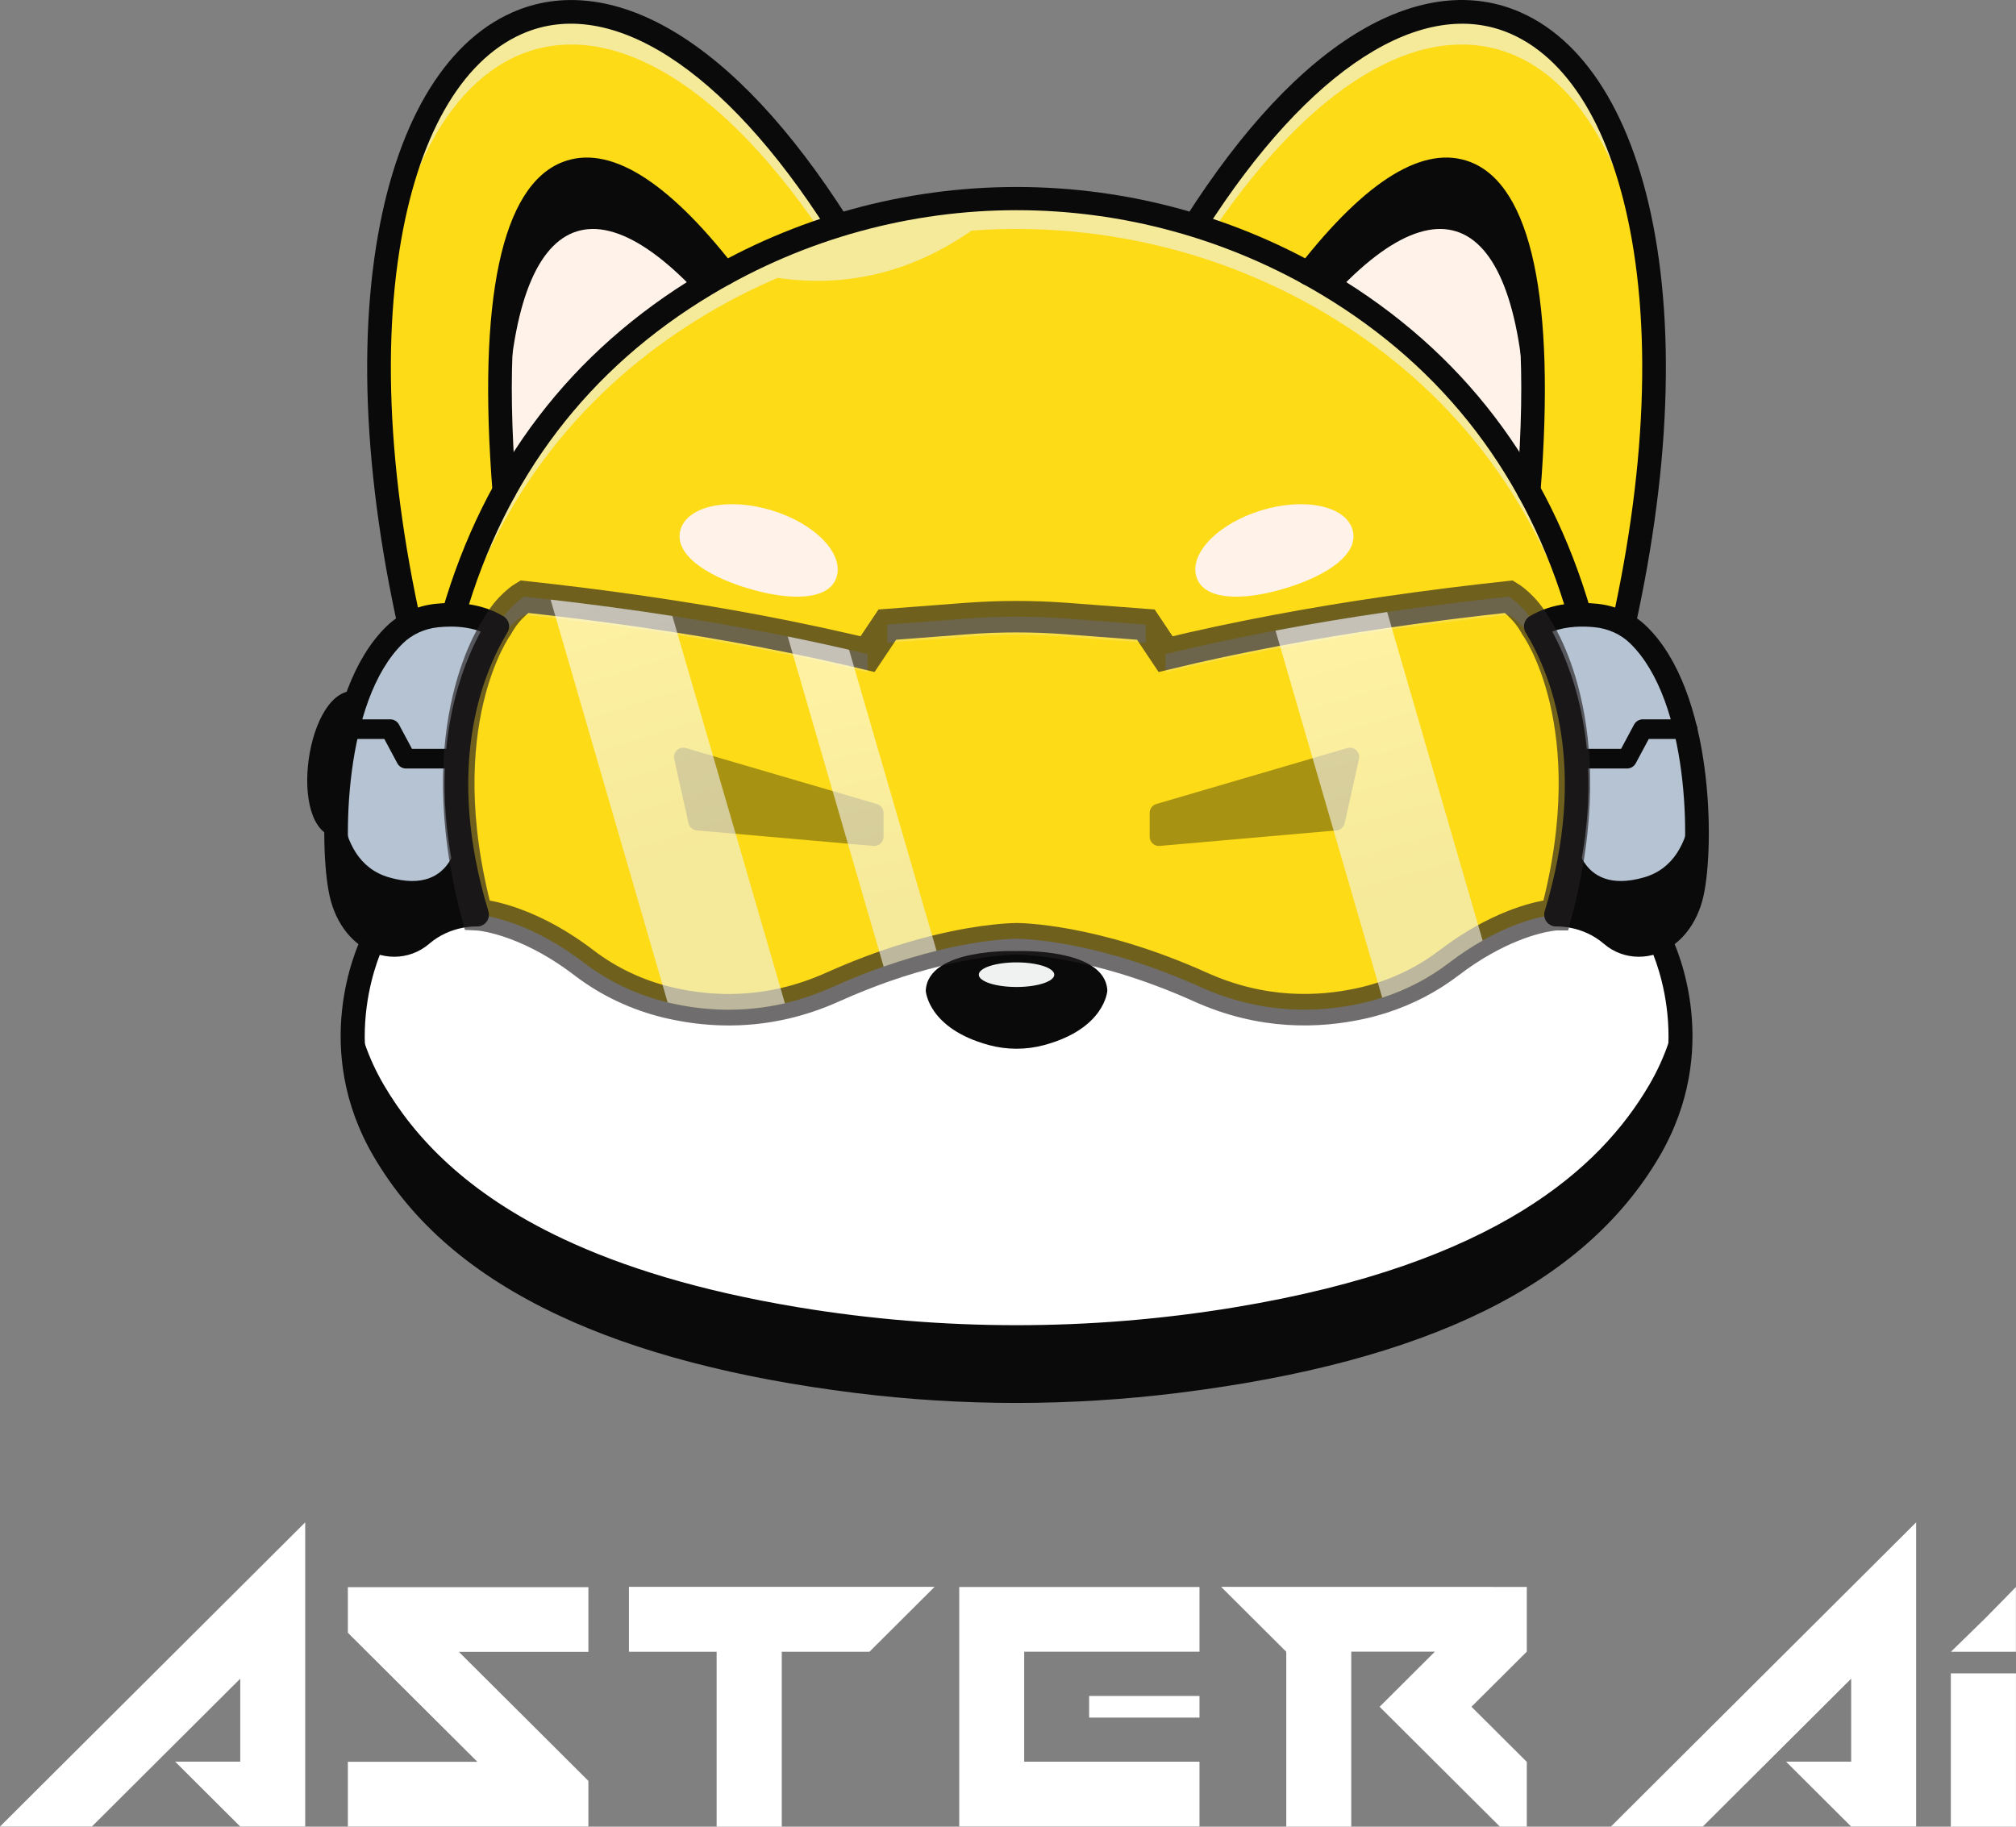 <svg width="64" height="58" viewBox="0 0 64 58" fill="none" xmlns="http://www.w3.org/2000/svg">
<rect x="0" y="0" width="64" height="58" fill="#808080" stroke="none"/>
<g clip-path="url(#clip0_2071_16)">
<path d="M52.348 36.543C50.704 39.344 47.025 42.653 37.355 43.856C33.981 44.275 30.563 44.275 27.189 43.856C23.122 43.35 20.114 42.472 17.872 41.416C14.782 39.96 13.146 38.165 12.193 36.543C10.469 33.607 11.434 30.812 11.761 30.044C11.818 29.909 11.855 29.837 11.855 29.837L13.662 22.493L14.394 19.52C15.925 14.218 19.122 10.993 22.396 9.032C23.716 8.241 25.109 7.623 26.545 7.177C30.268 6.022 34.273 6.022 37.996 7.177C39.432 7.624 40.826 8.242 42.146 9.032C45.419 10.993 48.616 14.217 50.148 19.52L50.88 22.493L52.688 29.837C52.688 29.837 52.71 29.881 52.748 29.963C53.028 30.593 54.14 33.491 52.348 36.542V36.543Z" fill="#FDDB17"/>
<g opacity="0.6">
<path d="M53.33 33.38C53.251 32.157 52.891 31.244 52.748 30.922C52.71 30.839 52.688 30.796 52.688 30.796L50.88 23.452L50.148 20.479C48.616 15.177 45.419 11.952 42.146 9.991C40.826 9.2 39.432 8.582 37.996 8.136C35.677 7.417 33.247 7.145 30.844 7.322C28.973 8.621 26.926 9.148 24.685 8.823C23.902 9.159 23.137 9.548 22.396 9.992C19.122 11.953 15.925 15.177 14.394 20.48L13.662 23.453L11.855 30.797C11.855 30.797 11.818 30.869 11.761 31.004C11.6 31.381 11.286 32.248 11.211 33.38C11.107 31.787 11.557 30.525 11.761 30.046C11.818 29.911 11.855 29.839 11.855 29.839L13.662 22.495L14.394 19.522C15.925 14.22 19.122 10.995 22.396 9.034C23.716 8.243 25.109 7.625 26.545 7.179C30.268 6.023 34.273 6.023 37.996 7.179C39.432 7.626 40.826 8.244 42.146 9.034C45.419 10.995 48.616 14.219 50.148 19.522L50.88 22.495L52.688 29.839C52.688 29.839 52.71 29.883 52.748 29.965C52.927 30.367 53.442 31.687 53.33 33.381V33.38Z" fill="#F0F1F1"/>
</g>
<path d="M26.595 7.122L26.545 7.179C25.33 7.556 24.145 8.058 23.008 8.683C22.803 8.796 22.599 8.913 22.397 9.035C20.027 10.454 17.698 12.535 16.012 15.585C15.367 16.75 14.817 18.057 14.394 19.522L13.662 22.495C8.202 2.805 17.485 -7.177 26.595 7.122Z" fill="#FDDB17"/>
<path d="M50.88 22.494L50.148 19.521C49.724 18.056 49.174 16.75 48.529 15.584C46.843 12.533 44.514 10.453 42.146 9.034C41.943 8.913 41.739 8.795 41.533 8.682C40.398 8.057 39.211 7.555 37.996 7.178L37.947 7.121C47.056 -7.177 56.339 2.804 50.88 22.493V22.494Z" fill="#FDDB17"/>
<g opacity="0.6">
<path d="M26.595 7.122L26.545 7.179C26.38 7.23 26.216 7.284 26.051 7.34C19.113 -2.822 12.246 0.934 12.039 12.17C11.825 -0.17 19.266 -4.382 26.595 7.122Z" fill="#F0F1F1"/>
</g>
<g opacity="0.6">
<path d="M52.502 12.17C52.295 0.934 45.428 -2.821 38.49 7.34C38.326 7.284 38.162 7.231 37.996 7.179L37.947 7.122C45.276 -4.381 52.716 -0.17 52.502 12.17Z" fill="#F0F1F1"/>
</g>
<path d="M52.348 36.543C50.704 39.344 47.025 42.653 37.355 43.856C33.981 44.275 30.563 44.275 27.189 43.856C23.122 43.35 20.114 42.472 17.872 41.416C14.782 39.96 13.146 38.165 12.193 36.543C10.469 33.607 11.434 30.812 11.761 30.044C11.934 30.028 12.19 30.007 12.4 29.998C12.75 29.983 13.136 29.87 13.258 29.776C13.382 29.681 13.809 29.521 14.039 29.386C14.268 29.25 15.146 29.042 15.146 29.042C15.146 29.042 16.628 29.109 18.539 30.57C19.368 31.204 20.333 31.643 21.353 31.863C22.668 32.15 24.458 32.229 26.438 31.337C29.868 29.791 32.27 29.806 32.27 29.806C32.27 29.806 34.672 29.791 38.101 31.336C40.081 32.229 41.871 32.15 43.187 31.863C44.207 31.643 45.172 31.204 46.001 30.57C47.911 29.109 49.394 29.042 49.394 29.042C49.394 29.042 51.488 29.831 51.684 29.96C51.807 30.041 52.355 30.002 52.745 29.963C53.025 30.593 54.138 33.491 52.345 36.542L52.348 36.543Z" fill="white"/>
<path d="M52.348 36.543C50.704 39.344 47.025 42.653 37.355 43.856C33.98 44.275 30.562 44.275 27.188 43.856C23.121 43.35 20.113 42.472 17.872 41.416C14.782 39.96 13.146 38.165 12.193 36.543C11.169 34.8 11.094 33.106 11.27 31.857C11.389 32.676 11.664 33.562 12.193 34.461C13.146 36.083 14.782 37.878 17.872 39.334C19.76 40.223 22.191 40.986 25.343 41.508C29.928 42.266 34.615 42.266 39.202 41.508C47.504 40.135 50.813 37.077 52.348 34.461C52.877 33.561 53.152 32.673 53.272 31.853C53.448 33.102 53.373 34.797 52.348 36.543Z" fill="#0A0A0A"/>
<path d="M23.008 8.682C22.803 8.795 22.599 8.912 22.396 9.034C20.027 10.453 17.698 12.534 16.012 15.584L16.01 15.587C15.187 5.126 18.173 2.492 23.008 8.682Z" fill="#FFF2E8"/>
<path d="M23.008 8.682C22.803 8.795 22.599 8.912 22.396 9.034C22.288 9.099 22.179 9.165 22.071 9.233C18.233 5.19 15.843 7.459 16.103 15.425C16.073 15.478 16.043 15.531 16.012 15.585L16.01 15.588C15.187 5.127 18.173 2.493 23.008 8.683V8.682Z" fill="#0A0A0A"/>
<path d="M48.532 15.587L48.529 15.584C46.843 12.533 44.514 10.453 42.146 9.034C41.943 8.913 41.739 8.795 41.533 8.682C46.369 2.491 49.355 5.125 48.532 15.587Z" fill="#FFF2E8"/>
<path d="M41.533 8.682C41.738 8.795 41.943 8.912 42.145 9.034C42.254 9.099 42.362 9.165 42.47 9.233C46.308 5.19 48.698 7.459 48.438 15.425C48.468 15.478 48.498 15.531 48.529 15.585L48.532 15.588C49.354 5.127 46.369 2.493 41.533 8.683V8.682Z" fill="#0A0A0A"/>
<path d="M26.56 18.317C26.33 19.068 25.091 19.092 23.723 18.675C22.354 18.259 21.376 17.56 21.606 16.809C21.836 16.058 23.131 15.788 24.499 16.204C25.867 16.621 26.789 17.566 26.56 18.317Z" fill="#FFF2E8"/>
<path d="M37.981 18.317C38.212 19.068 39.45 19.092 40.819 18.675C42.187 18.259 43.166 17.56 42.935 16.809C42.705 16.058 41.41 15.788 40.042 16.204C38.674 16.621 37.752 17.566 37.981 18.317Z" fill="#FFF2E8"/>
<path d="M35.153 31.457C35.153 31.457 35.087 32.656 33.154 33.181C32.577 33.338 31.965 33.338 31.389 33.181C29.455 32.655 29.389 31.457 29.389 31.457C29.452 30.084 32.272 30.198 32.272 30.198C32.272 30.198 35.091 30.083 35.154 31.457H35.153Z" fill="#0A0A0A"/>
<path d="M32.271 31.338C32.932 31.338 33.469 31.163 33.469 30.948C33.469 30.732 32.932 30.557 32.271 30.557C31.609 30.557 31.073 30.732 31.073 30.948C31.073 31.163 31.609 31.338 32.271 31.338Z" fill="#F0F1F1"/>
<g opacity="0.6">
<path d="M16.64 18.945C20.436 19.356 24.093 19.936 27.541 20.769V21.344C24.093 20.512 20.437 19.931 16.64 19.52C16.64 19.52 16.139 19.817 15.787 20.464C15.787 20.464 14.63 22.05 14.565 25.175C14.486 21.671 15.787 19.89 15.787 19.89C16.138 19.242 16.64 18.946 16.64 18.946V18.945Z" fill="#F0F1F1"/>
</g>
<g opacity="0.6">
<path d="M33.882 19.642L36.374 19.832V20.407L33.882 20.219C32.809 20.137 31.731 20.137 30.659 20.219L28.167 20.407V19.832L30.659 19.642C31.732 19.56 32.81 19.56 33.882 19.642Z" fill="#F0F1F1"/>
</g>
<g opacity="0.6">
<path d="M49.976 25.174C49.913 22.05 48.754 20.463 48.754 20.463C48.404 19.817 47.902 19.519 47.902 19.519C44.105 19.93 40.449 20.511 37 21.343V20.768C40.449 19.935 44.105 19.355 47.902 18.944C47.902 18.944 48.403 19.24 48.754 19.889C48.754 19.889 50.055 21.669 49.976 25.173V25.174Z" fill="#F0F1F1"/>
</g>
<path d="M13.662 22.869C13.497 22.869 13.346 22.761 13.3 22.595C11.763 17.052 11.292 11.95 11.937 7.84C12.539 4.006 14.076 1.361 16.264 0.394C17.794 -0.283 19.551 -0.083 21.344 0.973C23.233 2.086 25.106 4.087 26.911 6.921C27.023 7.096 26.971 7.327 26.796 7.438C26.62 7.55 26.388 7.498 26.277 7.323C22.997 2.174 19.369 -0.16 16.569 1.078C14.623 1.939 13.241 4.382 12.68 7.955C12.052 11.96 12.517 16.954 14.025 22.394C14.08 22.593 13.963 22.8 13.763 22.855C13.729 22.864 13.695 22.868 13.663 22.868L13.662 22.869Z" fill="#0A0A0A"/>
<path d="M16.011 15.961C15.816 15.961 15.651 15.813 15.636 15.616C15.155 9.514 15.926 5.893 17.863 5.144C19.321 4.582 21.151 5.694 23.306 8.453C23.433 8.616 23.404 8.851 23.24 8.979C23.076 9.107 22.84 9.077 22.712 8.914C20.84 6.517 19.215 5.427 18.135 5.843C17.401 6.126 15.763 7.641 16.386 15.557C16.403 15.764 16.247 15.944 16.04 15.96C16.031 15.96 16.02 15.961 16.011 15.961Z" fill="#0A0A0A"/>
<path d="M32.272 44.545C30.557 44.545 28.843 44.439 27.142 44.227C23.371 43.758 20.198 42.926 17.711 41.753C15.022 40.486 13.11 38.844 11.87 36.732C9.864 33.318 11.295 30.128 11.501 29.707L14.03 19.432C14.031 19.427 14.033 19.422 14.034 19.417C15.38 14.754 18.129 11.152 22.204 8.712C25.236 6.897 28.717 5.937 32.272 5.937C35.826 5.937 39.308 6.897 42.339 8.712C46.415 11.152 49.163 14.754 50.51 19.417C50.512 19.422 50.513 19.427 50.514 19.432L53.044 29.707C53.249 30.128 54.68 33.318 52.673 36.732C50.288 40.794 45.293 43.246 37.402 44.227C35.7 44.438 33.986 44.545 32.272 44.545ZM14.757 19.618L12.22 29.927C12.213 29.956 12.203 29.984 12.189 30.01C12.174 30.04 10.626 33.132 12.519 36.354C13.681 38.331 15.485 39.877 18.033 41.077C20.447 42.215 23.544 43.025 27.235 43.484C30.578 43.9 33.968 43.9 37.309 43.484C44.952 42.534 49.765 40.201 52.025 36.354C53.926 33.118 52.37 30.041 52.355 30.01C52.341 29.984 52.331 29.956 52.324 29.927L49.786 19.618C48.494 15.146 45.858 11.694 41.954 9.355C35.982 5.78 28.564 5.78 22.592 9.355C18.688 11.694 16.052 15.146 14.759 19.618H14.757Z" fill="#0A0A0A"/>
<path d="M50.88 22.869C50.847 22.869 50.813 22.864 50.779 22.856C50.579 22.801 50.462 22.595 50.517 22.395C52.026 16.955 52.491 11.961 51.862 7.956C51.3 4.382 49.919 1.94 47.973 1.079C45.174 -0.159 41.545 2.175 38.265 7.323C38.153 7.498 37.921 7.55 37.745 7.438C37.57 7.327 37.518 7.096 37.63 6.921C39.436 4.087 41.309 2.086 43.197 0.973C44.99 -0.084 46.747 -0.284 48.277 0.394C50.465 1.361 52.002 4.006 52.604 7.84C53.25 11.95 52.779 17.052 51.242 22.595C51.195 22.761 51.044 22.869 50.88 22.869Z" fill="#0A0A0A"/>
<path d="M48.532 15.961C48.522 15.961 48.512 15.961 48.502 15.96C48.295 15.944 48.141 15.764 48.156 15.557C48.779 7.64 47.14 6.126 46.406 5.843C45.328 5.426 43.701 6.516 41.829 8.914C41.702 9.077 41.466 9.107 41.301 8.979C41.137 8.852 41.108 8.616 41.236 8.453C43.39 5.694 45.221 4.582 46.678 5.144C48.614 5.893 49.385 9.514 48.905 15.616C48.89 15.812 48.725 15.961 48.531 15.961H48.532Z" fill="#0A0A0A"/>
<path d="M14.579 26.4C14.676 27.214 14.857 28.096 15.145 29.043C15.145 29.043 14.195 28.981 13.38 29.683C12.566 30.386 11.171 29.932 10.829 28.356C10.648 27.535 10.566 25.637 10.903 23.789C10.914 23.717 10.924 23.669 10.928 23.651C10.927 23.648 10.927 23.648 10.928 23.646H10.929C11.191 22.292 11.683 20.982 12.534 20.154C12.895 19.803 13.371 19.595 13.873 19.544C14.41 19.487 15.159 19.509 15.787 19.889C15.098 21.03 14.197 23.2 14.579 26.399L14.579 26.4Z" fill="#B5C3D2"/>
<path d="M14.394 24.401H12.89C12.775 24.401 12.669 24.338 12.614 24.236L12.201 23.464H10.969C10.796 23.464 10.656 23.324 10.656 23.152C10.656 22.98 10.797 22.84 10.969 22.84H12.389C12.505 22.84 12.611 22.904 12.666 23.005L13.079 23.777H14.395C14.568 23.777 14.708 23.917 14.708 24.089C14.708 24.261 14.567 24.401 14.395 24.401H14.394Z" fill="#0A0A0A"/>
<path d="M15.146 29.043C15.146 29.043 14.196 28.981 13.382 29.683C12.567 30.386 11.172 29.932 10.829 28.356C10.649 27.535 10.566 25.637 10.904 23.789C10.793 24.462 10.445 27.308 12.348 27.857C14.509 28.482 14.562 26.389 14.562 26.389C14.562 26.389 14.569 26.393 14.579 26.399C14.677 27.213 14.858 28.095 15.146 29.042V29.043Z" fill="#0A0A0A"/>
<path d="M49.396 29.043C49.396 29.043 50.346 28.981 51.161 29.683C51.975 30.386 53.37 29.932 53.713 28.356C54.029 26.913 54.051 22.138 52.007 20.153C51.646 19.802 51.17 19.594 50.669 19.543C50.131 19.486 49.382 19.508 48.754 19.889C49.619 21.319 50.817 24.372 49.395 29.042L49.396 29.043Z" fill="#B5C3D2"/>
<path d="M51.651 24.401H50.148C49.974 24.401 49.835 24.261 49.835 24.089C49.835 23.917 49.975 23.777 50.148 23.777H51.463L51.876 23.005C51.931 22.904 52.037 22.84 52.153 22.84H53.573C53.746 22.84 53.886 22.98 53.886 23.152C53.886 23.324 53.745 23.464 53.573 23.464H52.341L51.928 24.236C51.873 24.338 51.767 24.401 51.652 24.401H51.651Z" fill="#0A0A0A"/>
<path d="M12.518 30.378C12.331 30.378 12.141 30.348 11.955 30.286C11.22 30.041 10.661 29.35 10.461 28.436C10.113 26.841 10.138 21.956 12.272 19.886C12.683 19.485 13.238 19.232 13.834 19.171C14.414 19.11 15.258 19.13 15.983 19.569C16.16 19.676 16.216 19.906 16.109 20.082C15.289 21.437 14.122 24.389 15.505 28.934C15.541 29.052 15.517 29.18 15.44 29.276C15.363 29.372 15.246 29.424 15.122 29.417C15.104 29.417 14.302 29.383 13.626 29.966C13.312 30.236 12.921 30.378 12.517 30.378H12.518ZM14.31 19.895C14.167 19.895 14.033 19.904 13.911 19.916C13.483 19.96 13.087 20.14 12.796 20.422C10.9 22.262 10.882 26.845 11.195 28.276C11.338 28.93 11.711 29.416 12.192 29.575C12.531 29.687 12.875 29.623 13.135 29.399C13.668 28.941 14.25 28.767 14.656 28.703C13.494 24.485 14.437 21.586 15.262 20.052C14.945 19.934 14.609 19.895 14.31 19.895Z" fill="#0A0A0A"/>
<path d="M49.396 29.043C49.396 29.043 50.346 28.981 51.161 29.683C51.975 30.386 53.37 29.932 53.713 28.356C53.893 27.535 53.976 25.637 53.639 23.789C53.749 24.462 54.097 27.308 52.194 27.857C50.033 28.482 49.98 26.389 49.98 26.389C49.98 26.389 49.973 26.393 49.963 26.399C49.865 27.213 49.684 28.095 49.396 29.042V29.043Z" fill="#0A0A0A"/>
<path d="M11.324 21.945C9.73 21.722 9.077 26.364 10.671 26.587Z" fill="#0A0A0A"/>
<path d="M52.025 30.378C51.62 30.378 51.228 30.236 50.915 29.966C50.235 29.38 49.428 29.417 49.419 29.417C49.297 29.422 49.178 29.37 49.103 29.274C49.027 29.178 49.002 29.051 49.037 28.934C50.42 24.389 49.253 21.437 48.433 20.082C48.327 19.906 48.383 19.676 48.559 19.569C49.284 19.129 50.127 19.109 50.709 19.171C51.304 19.231 51.859 19.485 52.271 19.886C54.404 21.956 54.43 26.841 54.082 28.436C53.882 29.349 53.324 30.041 52.588 30.286C52.402 30.348 52.212 30.378 52.026 30.378H52.025ZM49.886 28.703C50.291 28.767 50.874 28.941 51.406 29.399C51.666 29.624 52.011 29.688 52.349 29.576C52.831 29.416 53.203 28.931 53.346 28.277C53.659 26.846 53.642 22.263 51.745 20.423C51.454 20.14 51.059 19.96 50.631 19.916C50.255 19.877 49.748 19.877 49.279 20.052C50.104 21.586 51.047 24.485 49.886 28.703Z" fill="#0A0A0A"/>
<path d="M10.929 23.644C10.929 23.644 10.929 23.647 10.928 23.652C10.927 23.649 10.927 23.648 10.928 23.646H10.929V23.644Z" fill="#0A0A0A"/>
<path d="M10.928 23.651C10.919 23.697 10.911 23.742 10.903 23.789C10.914 23.717 10.924 23.669 10.928 23.651Z" fill="#0A0A0A"/>
<path d="M21.404 24.099L21.858 26.139C21.886 26.263 21.992 26.356 22.12 26.367L27.728 26.859C27.9 26.875 28.049 26.739 28.049 26.567V25.81C28.049 25.68 27.963 25.565 27.837 25.528L21.774 23.752C21.559 23.689 21.355 23.88 21.404 24.098V24.099Z" fill="#0A0A0A"/>
<path d="M43.142 24.099L42.688 26.139C42.66 26.263 42.554 26.356 42.426 26.367L36.818 26.859C36.646 26.875 36.497 26.739 36.497 26.567V25.81C36.497 25.68 36.583 25.565 36.709 25.528L42.772 23.752C42.987 23.689 43.191 23.88 43.142 24.098V24.099Z" fill="#0A0A0A"/>
<g opacity="0.65">
<path d="M49.395 29.043C49.395 29.043 48.437 29.087 47.068 29.864C46.735 30.052 46.377 30.284 46.003 30.57C45.363 31.06 44.643 31.432 43.88 31.678C43.653 31.75 43.423 31.814 43.189 31.864C41.873 32.15 40.083 32.23 38.103 31.337C34.673 29.793 32.272 29.807 32.272 29.807C32.272 29.807 31.309 29.802 29.733 30.189C29.232 30.313 28.669 30.475 28.053 30.691C27.549 30.869 27.009 31.082 26.439 31.338C25.916 31.573 25.408 31.741 24.917 31.856C23.548 32.174 22.321 32.076 21.354 31.864C21.3 31.853 21.247 31.84 21.195 31.828C20.233 31.597 19.325 31.171 18.54 30.57C16.629 29.11 15.147 29.043 15.147 29.043C13.528 22.986 15.788 19.889 15.788 19.889C16.139 19.241 16.64 18.945 16.64 18.945C16.921 18.975 17.201 19.007 17.48 19.039C18.787 19.19 20.077 19.363 21.346 19.56C22.587 19.751 23.809 19.967 25.009 20.21C25.664 20.343 26.313 20.483 26.956 20.631C27.152 20.676 27.348 20.722 27.542 20.769L28.169 19.832L30.661 19.642C31.734 19.56 32.812 19.56 33.884 19.642L36.376 19.832L37.003 20.769C38.144 20.492 39.309 20.246 40.495 20.022C41.656 19.802 42.839 19.607 44.039 19.433C45.308 19.248 46.599 19.088 47.905 18.945C47.905 18.945 48.405 19.241 48.757 19.889C48.757 19.889 51.017 22.985 49.398 29.043H49.395Z" fill="#FDDB17" stroke="#231F20" stroke-miterlimit="10"/>
</g>
<path opacity="0.6" d="M24.917 31.856C23.548 32.174 22.321 32.076 21.354 31.864C21.3 31.853 21.247 31.84 21.195 31.828L17.479 19.038C18.786 19.189 20.076 19.361 21.345 19.559L24.918 31.856H24.917Z" fill="url(#paint0_linear_2071_16)"/>
<path opacity="0.6" d="M47.068 29.864C46.735 30.052 46.377 30.284 46.003 30.57C45.363 31.06 44.643 31.432 43.88 31.678L40.493 20.022C41.654 19.802 42.837 19.607 44.037 19.433L47.068 29.864Z" fill="url(#paint1_linear_2071_16)"/>
<path opacity="0.6" d="M29.732 30.189C29.231 30.313 28.668 30.475 28.052 30.691L25.007 20.209C25.662 20.342 26.311 20.482 26.954 20.63L29.732 30.189Z" fill="url(#paint2_linear_2071_16)"/>
<path d="M18.679 56.546L14.569 52.45H18.679V50.394H11.043V51.842L15.155 55.94H11.043V57.995H18.679V56.546Z" fill="white"/>
<path d="M9.689 57.995V48.337L0 57.995H2.917L7.627 53.3V55.934H5.56L7.627 57.995V57.993V57.995H9.689Z" fill="white"/>
<path d="M60.83 57.995V48.337L51.141 57.995H54.057L58.767 53.3V55.934H56.699L58.767 57.995V57.993V57.995H60.83Z" fill="white"/>
<path d="M22.75 58H24.818V52.446H27.601L29.669 50.385H19.966V52.446H22.75V58Z" fill="white"/>
<path d="M30.452 50.39V52.445V55.936V57.991V57.992H38.079V55.936H32.514V52.445H38.079V50.39H32.514H30.452Z" fill="white"/>
<path d="M38.079 53.849H34.576V54.536H38.079V53.849Z" fill="white"/>
<path d="M38.766 50.385L40.834 52.446V57.997H42.897V52.442H45.553L43.797 54.192L47.615 57.997H48.47V55.942L46.713 54.192L48.47 52.442V50.387L38.766 50.385Z" fill="white"/>
<path d="M63.999 53.132H61.931V58H63.999V53.132Z" fill="white"/>
<path d="M61.934 52.446H63.997V50.39L63.05 51.356L61.934 52.446Z" fill="white"/>
</g>
<defs>
<linearGradient id="paint0_linear_2071_16" x1="19.062" y1="18.696" x2="21.803" y2="27.444" gradientUnits="userSpaceOnUse">
<stop stop-color="white"/>
<stop offset="1" stop-color="#F0F1F1"/>
</linearGradient>
<linearGradient id="paint1_linear_2071_16" x1="42.537" y1="20.693" x2="44.842" y2="28.629" gradientUnits="userSpaceOnUse">
<stop stop-color="white"/>
<stop offset="1" stop-color="#F0F1F1"/>
</linearGradient>
<linearGradient id="paint2_linear_2071_16" x1="26.637" y1="21.78" x2="28.194" y2="29.088" gradientUnits="userSpaceOnUse">
<stop stop-color="white"/>
<stop offset="1" stop-color="#F0F1F1"/>
</linearGradient>
<clipPath id="clip0_2071_16">
<rect width="64" height="58" fill="white"/>
</clipPath>
</defs>
</svg>
